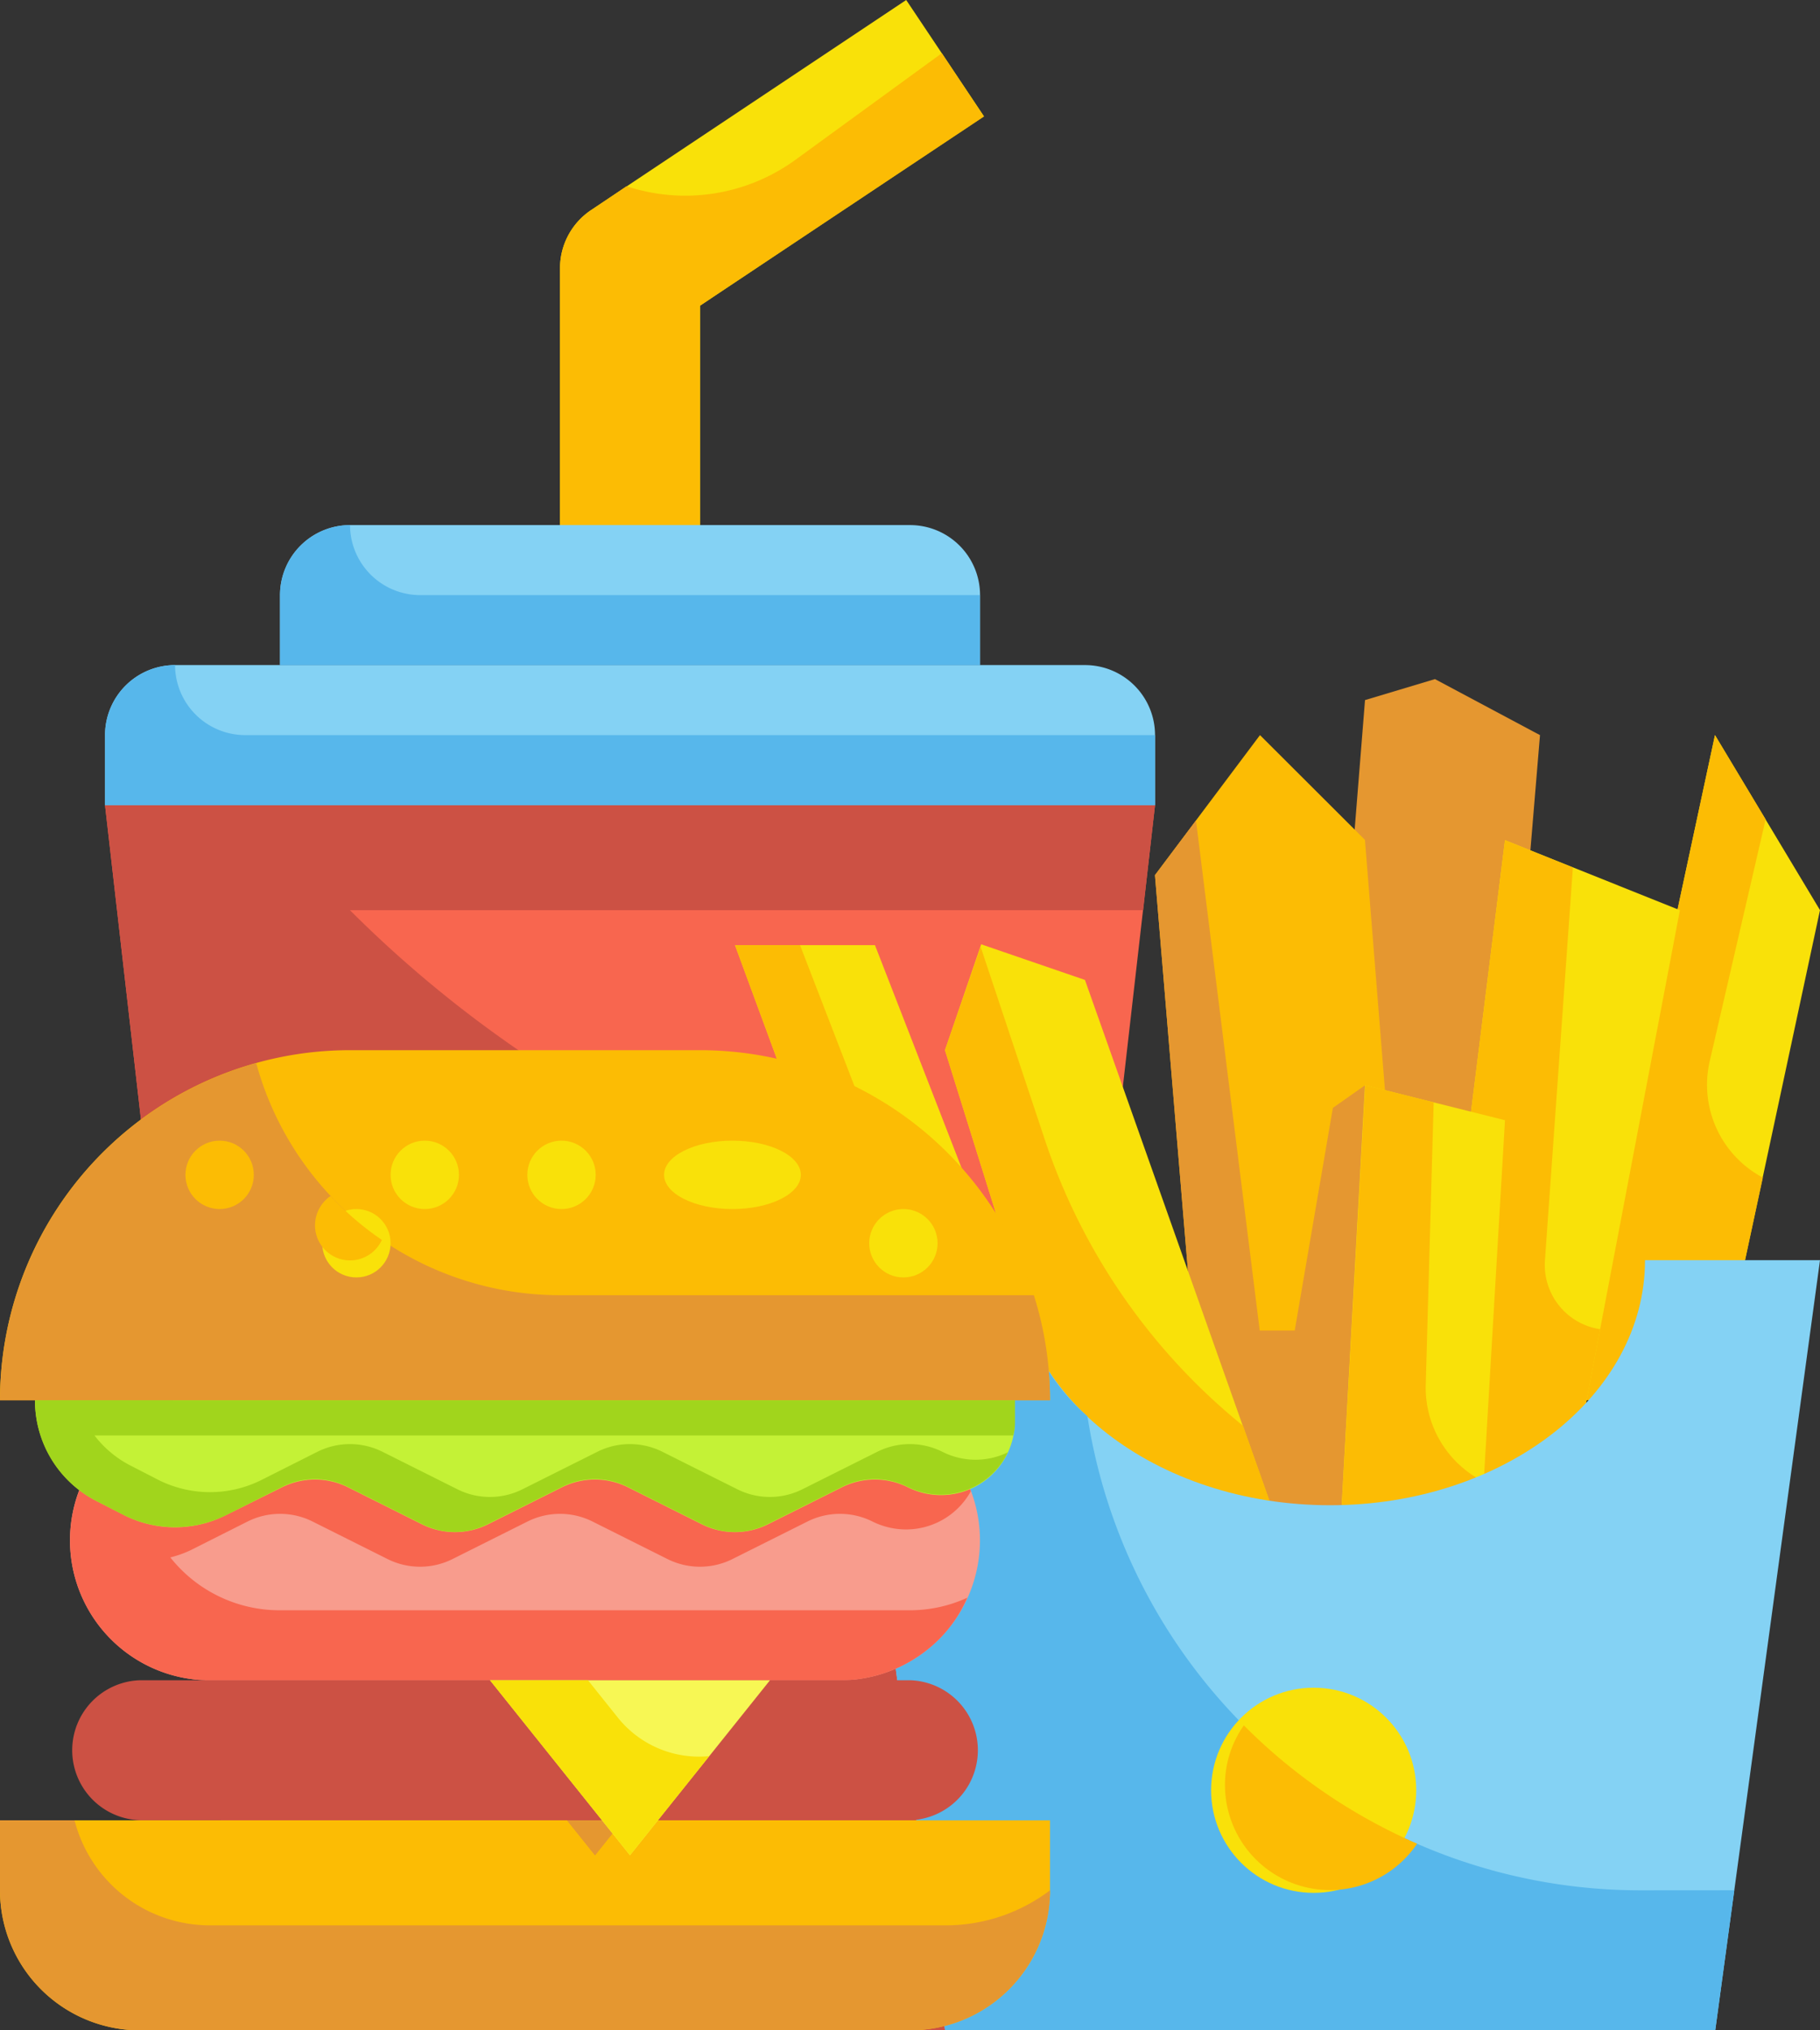 <svg xmlns="http://www.w3.org/2000/svg" width="26.617" height="29.688" viewBox="0 0 26.617 29.688"><rect x="0" y="0" width="26.617" height="29.688" fill="#333333" stroke="none"/><defs><style>.a{fill:#f9e109;}.b{fill:#fcbc04;}.c{fill:#f8664f;}.d{fill:#84d2f4;}.e{fill:#cc5144;}.f{fill:#57b7eb;}.g{fill:#e59730;}.h{fill:#f89c8d;}.i{fill:#f7f754;}.j{fill:#c4f236;}.k{fill:#a1d51c;}</style></defs><g transform="translate(-6 -3)"><g transform="translate(6 3)"><g transform="translate(1.536)"><path class="a" d="M24.047,11.018H22V6.923a1.024,1.024,0,0,1,.456-.852L27.063,3,28.2,4.7,24.047,7.471Z" transform="translate(-15.346 -3)"/><path class="b" d="M28.2,5.446,24.047,8.211v3.547H22V7.663a1.021,1.021,0,0,1,.456-.85l.517-.348a2.738,2.738,0,0,0,2.467-.384L27.584,4.52Z" transform="translate(-15.346 -3.742)"/><path class="c" d="M22.308,43.915H11.047L9,26H24.356Z" transform="translate(-9 -14.227)"/><path class="d" d="M10.024,22H23.332a1.024,1.024,0,0,1,1.024,1.024v1.024H9V23.024A1.024,1.024,0,0,1,10.024,22Z" transform="translate(-9 -12.275)"/><path class="d" d="M15.024,18h8.19a1.024,1.024,0,0,1,1.024,1.024v1.024H14V19.024A1.024,1.024,0,0,1,15.024,18Z" transform="translate(-11.441 -10.322)"/><path class="e" d="M24.182,27.536h-11.6A17.478,17.478,0,0,0,23.6,32.6l-1.3,11.312H11.047L9,26H24.356Z" transform="translate(-9 -14.227)"/><g transform="translate(0 7.678)"><path class="f" d="M24.356,23.024v1.024H9V23.024A1.027,1.027,0,0,1,10.024,22a1.027,1.027,0,0,0,1.024,1.024Z" transform="translate(-9 -19.953)"/><path class="f" d="M24.237,19.024v1.024H14V19.024A1.027,1.027,0,0,1,15.024,18a1.027,1.027,0,0,0,1.024,1.024Z" transform="translate(-11.441 -18)"/></g></g><g transform="translate(10.749 9.93)"><path class="g" d="M43.536,22.707,42.512,35.5,42,41.134l2.559.512,1.536-18.427L44.559,22.4Z" transform="translate(-34.322 -22.4)"/><path class="b" d="M39,26.047l1.024,12.285h3.071l-1.024-12.8L40.536,24Z" transform="translate(-32.858 -23.181)"/><path class="g" d="M43.095,39.518H40.024L39,27.234l.6-.8.932,7.458h.512l.558-3.255.466-.328.312.312Z" transform="translate(-32.858 -24.367)"/><path class="a" d="M35.047,30.5l-1.517-.521L33,31.527l2.559,8.19,2.389-1.024Z" transform="translate(-29.929 -26.101)"/><path class="b" d="M37.95,38.726l-2.39,1.024L33,31.56l.522-1.51.937,2.815a9.077,9.077,0,0,0,2.9,4.187Z" transform="translate(-29.929 -26.134)"/><path class="a" d="M53.009,24l-2.088,9.725h2.088l1.536-7.166Z" transform="translate(-38.677 -23.181)"/><path class="b" d="M52.931,28.773l.819-3.541L53.009,24l-2.088,9.725h2.088l.7-3.255A1.536,1.536,0,0,1,52.931,28.773Z" transform="translate(-38.677 -23.181)"/><path class="a" d="M27,30l3.583,9.725,2.047-.512L29.047,30Z" transform="translate(-27 -26.11)"/><path class="b" d="M27,30l3.583,9.725,1.024-.256L27.951,30Z" transform="translate(-27 -26.11)"/><path class="a" d="M47.536,27,46,39.285l2.047-.512,2.047-10.749Z" transform="translate(-36.275 -24.645)"/><path class="b" d="M48.928,34.151l-.88,4.622L46,39.285,47.536,27l.993.4-.409,5.748A.95.95,0,0,0,48.928,34.151Z" transform="translate(-36.275 -24.645)"/><path class="a" d="M46.047,43.213H44L44.512,34l2.047.512Z" transform="translate(-35.298 -28.062)"/><path class="b" d="M45.4,38.385l.116-4.134-1-.251L44,43.213h2.047l.2-3.416A1.536,1.536,0,0,1,45.4,38.385Z" transform="translate(-35.298 -28.062)"/><path class="d" d="M41.773,39c0,1.979-2.062,3.583-4.607,3.583s-4.607-1.6-4.607-3.583H30l1.536,11.261H42.8L44.332,39Z" transform="translate(-28.464 -30.503)"/><path class="f" d="M43.078,48.213,42.8,50.261H31.536L30,39h2.559a3.128,3.128,0,0,0,1.06,2.283,8.185,8.185,0,0,0,8.092,6.931Z" transform="translate(-28.464 -30.503)"/><circle class="a" cx="1.5" cy="1.5" r="1.5" transform="translate(6.963 14.748)"/><path class="b" d="M43.81,54.02A1.536,1.536,0,0,1,41,53.165a1.508,1.508,0,0,1,.276-.875,8.165,8.165,0,0,0,2.534,1.73Z" transform="translate(-33.834 -36.991)"/></g><g transform="translate(0 15.356)"><path class="h" d="M19.261,47.095H10.047a2.047,2.047,0,0,1,0-4.095h9.213a2.047,2.047,0,0,1,0,4.095Z" transform="translate(-6.976 -37.881)"/><path class="c" d="M20.283,46.071a2.012,2.012,0,0,0,.839-.184,1.978,1.978,0,0,1-.415.609,2.06,2.06,0,0,1-1.449.6H10.046A2.047,2.047,0,0,1,8.6,43.6a1.978,1.978,0,0,1,.609-.415A2.012,2.012,0,0,1,10.046,43h9.213a2.047,2.047,0,0,1,1.351.512,1.962,1.962,0,0,1,.563.819,1.083,1.083,0,0,1-.947.558,1.107,1.107,0,0,1-.486-.113,1.063,1.063,0,0,0-.962,0l-1.085.543a1.063,1.063,0,0,1-.962,0l-1.085-.543a1.063,1.063,0,0,0-.962,0l-1.085.543a1.063,1.063,0,0,1-.962,0l-1.085-.543a1.063,1.063,0,0,0-.962,0l-.824.415a1.586,1.586,0,0,1-.3.107,2.039,2.039,0,0,0,1.6.773Z" transform="translate(-6.975 -37.881)"/><path class="b" d="M6,55H21.356v1.024a2.047,2.047,0,0,1-2.047,2.047H8.047A2.047,2.047,0,0,1,6,56.024Z" transform="translate(-6 -43.739)"/><path class="g" d="M23.019,55l-.409.512L22.2,55Z" transform="translate(-13.908 -43.739)"/><path class="g" d="M23.019,55l-.409.512L22.2,55Z" transform="translate(-13.908 -43.739)"/><path class="e" d="M20.285,53.047H9.024a1.024,1.024,0,0,1,0-2.047H20.285a1.024,1.024,0,0,1,0,2.047Z" transform="translate(-6.976 -41.787)"/><path class="i" d="M22.047,53.559,20,51h4.095Z" transform="translate(-12.834 -41.787)"/><path class="a" d="M21.872,51.549,21.433,51H20l2.047,2.559,1.159-1.449a1.522,1.522,0,0,1-1.335-.562Z" transform="translate(-12.834 -41.787)"/><path class="j" d="M7,43a1.656,1.656,0,0,0,.916,1.482l.391.2a1.654,1.654,0,0,0,1.481,0l.824-.409a1.081,1.081,0,0,1,.966,0l1.081.541a1.081,1.081,0,0,0,.966,0l1.081-.541a1.081,1.081,0,0,1,.966,0l1.081.541a1.081,1.081,0,0,0,.966,0l1.081-.541a1.081,1.081,0,0,1,.966,0,1.081,1.081,0,0,0,1.564-.968V43Z" transform="translate(-6.488 -37.881)"/><path class="b" d="M16.237,33H11.119A5.119,5.119,0,0,0,6,38.119H21.356A5.119,5.119,0,0,0,16.237,33Z" transform="translate(-6 -33)"/><path class="g" d="M21.356,38.3H6A5.119,5.119,0,0,1,9.747,33.37a4.607,4.607,0,0,0,4.443,3.394H21.12A5.071,5.071,0,0,1,21.356,38.3Z" transform="translate(-6 -33.181)"/><path class="g" d="M21.356,56.024a2.047,2.047,0,0,1-2.047,2.047H8.047A2.047,2.047,0,0,1,6,56.024V55H7.09a2.043,2.043,0,0,0,1.981,1.536H19.82A2.529,2.529,0,0,0,21.356,56.024Z" transform="translate(-6 -43.739)"/><path class="k" d="M21.332,43v.3a.729.729,0,0,1-.026.215H7.87a1.565,1.565,0,0,0,.558.456l.389.2a1.681,1.681,0,0,0,1.484,0l.824-.415a1.063,1.063,0,0,1,.962,0l1.085.543a1.063,1.063,0,0,0,.962,0l1.085-.543a1.063,1.063,0,0,1,.962,0l1.085.543a1.063,1.063,0,0,0,.962,0l1.085-.543a1.063,1.063,0,0,1,.962,0,1.075,1.075,0,0,0,.952.005,1.085,1.085,0,0,1-.978.619,1.107,1.107,0,0,1-.486-.113,1.063,1.063,0,0,0-.962,0l-1.085.543a1.063,1.063,0,0,1-.962,0l-1.085-.543a1.063,1.063,0,0,0-.962,0l-1.085.543a1.063,1.063,0,0,1-.962,0l-1.085-.543a1.063,1.063,0,0,0-.962,0l-.824.415a1.681,1.681,0,0,1-1.484,0l-.389-.2A1.643,1.643,0,0,1,7,43Z" transform="translate(-6.488 -37.881)"/><g transform="translate(2.936 1.284)"><g transform="translate(1.958)"><circle class="a" cx="0.5" cy="0.5" r="0.5" transform="translate(2.818 0.039)"/><circle class="a" cx="0.5" cy="0.5" r="0.5" transform="translate(0.818 0.039)"/><circle class="a" cx="0.5" cy="0.5" r="0.5" transform="translate(-0.182 1.039)"/><circle class="a" cx="0.5" cy="0.5" r="0.5" transform="translate(7.818 1.039)"/></g><circle class="b" cx="0.5" cy="0.5" r="0.5" transform="translate(-0.224 0.039)"/><ellipse class="a" cx="1" cy="0.5" rx="1" ry="0.5" transform="translate(6.776 0.039)"/></g><path class="b" d="M15.978,37.81A.512.512,0,0,1,15,37.595a.523.523,0,0,1,.225-.425h.005a4.45,4.45,0,0,0,.747.64Z" transform="translate(-10.393 -35.036)"/></g></g></g></svg>